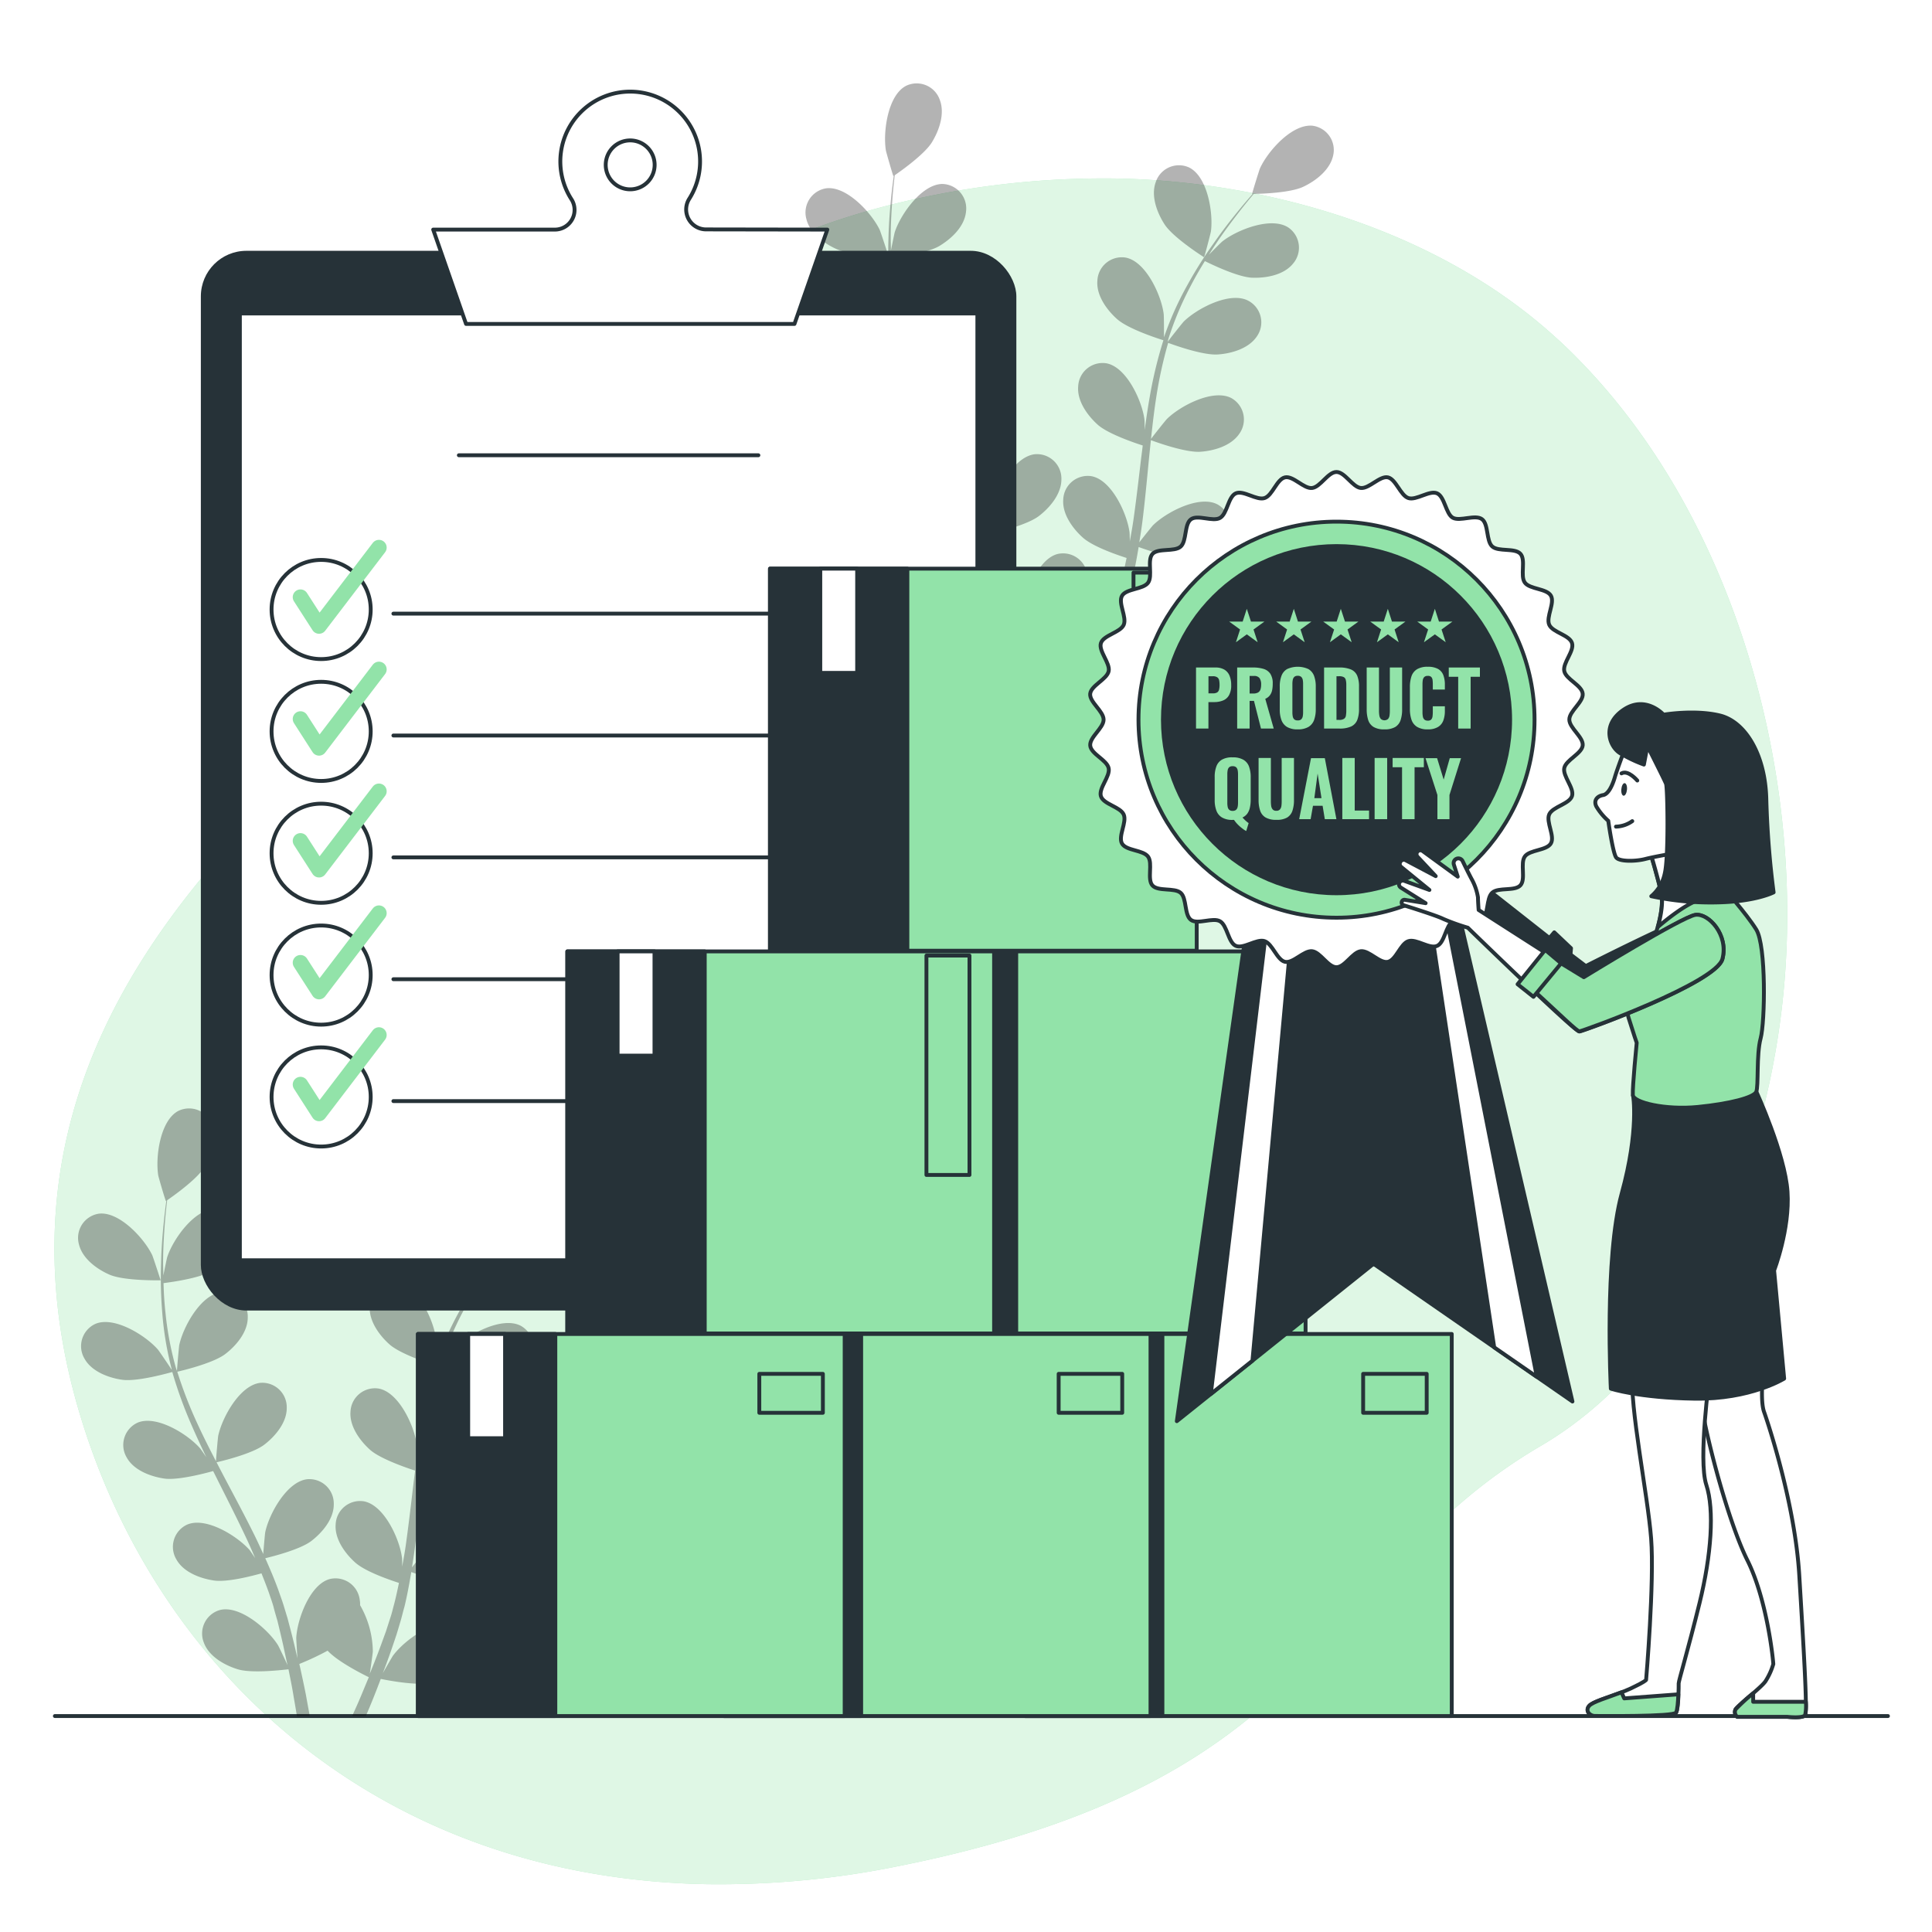 <svg class="animated" id="freepik_stories-product-quality" xmlns="http://www.w3.org/2000/svg" viewBox="0 0 500 500" version="1.1" xmlns:xlink="http://www.w3.org/1999/xlink" xmlns:svgjs="http://svgjs.com/svgjs"><style>svg#freepik_stories-product-quality:not(.animated) .animable {opacity: 0;}svg#freepik_stories-product-quality.animated #freepik--background-simple--inject-7 {animation: 1s 1 forwards ease-in fadeIn,1.5s Infinite  linear floating;animation-delay: 0s,1s;}svg#freepik_stories-product-quality.animated #freepik--Floor--inject-7 {animation: 1s 1 forwards cubic-bezier(.36,-0.01,.5,1.38) slideUp;animation-delay: 0s;}svg#freepik_stories-product-quality.animated #freepik--Plants--inject-7 {animation: 1s 1 forwards cubic-bezier(.36,-0.01,.5,1.38) lightSpeedRight;animation-delay: 0s;}svg#freepik_stories-product-quality.animated #freepik--Clipboard--inject-7 {animation: 1s 1 forwards cubic-bezier(.36,-0.01,.5,1.38) zoomOut;animation-delay: 0s;}svg#freepik_stories-product-quality.animated #freepik--Boxes--inject-7 {animation: 1s 1 forwards cubic-bezier(.36,-0.01,.5,1.38) slideUp;animation-delay: 0s;}svg#freepik_stories-product-quality.animated #freepik--Character--inject-7 {animation: 1s 1 forwards cubic-bezier(.36,-0.01,.5,1.38) lightSpeedLeft;animation-delay: 0s;}svg#freepik_stories-product-quality.animated #freepik--Text--inject-7 {animation: 1s 1 forwards cubic-bezier(.36,-0.01,.5,1.38) lightSpeedLeft;animation-delay: 0s;}            @keyframes fadeIn {                0% {                    opacity: 0;                }                100% {                    opacity: 1;                }            }                    @keyframes floating {                0% {                    opacity: 1;                    transform: translateY(0px);                }                50% {                    transform: translateY(-10px);                }                100% {                    opacity: 1;                    transform: translateY(0px);                }            }                    @keyframes slideUp {                0% {                    opacity: 0;                    transform: translateY(30px);                }                100% {                    opacity: 1;                    transform: inherit;                }            }                    @keyframes lightSpeedRight {              from {                transform: translate3d(50%, 0, 0) skewX(-20deg);                opacity: 0;              }              60% {                transform: skewX(10deg);                opacity: 1;              }              80% {                transform: skewX(-2deg);              }              to {                opacity: 1;                transform: translate3d(0, 0, 0);              }            }                    @keyframes zoomOut {                0% {                    opacity: 0;                    transform: scale(1.5);                }                100% {                    opacity: 1;                    transform: scale(1);                }            }                    @keyframes lightSpeedLeft {              from {                transform: translate3d(-50%, 0, 0) skewX(20deg);                opacity: 0;              }              60% {                transform: skewX(-10deg);                opacity: 1;              }              80% {                transform: skewX(2deg);              }              to {                opacity: 1;                transform: translate3d(0, 0, 0);              }            }        </style><g id="freepik--background-simple--inject-7" class="animable animator-active" style="transform-origin: 238.311px 266.908px;"><path d="M461.12,261c-4.95,42-24.12,90.8-62.41,113.22-57.84,33.89-53,86-165.91,108.67a232,232,0,0,1-50.06,4.73,194.37,194.37,0,0,1-24.57-2C86.4,475.17,38.11,425.29,20.4,365.08c-23.32-79.19,23.24-131,54.09-162.27S128,74.25,238.77,51.1a225.19,225.19,0,0,1,51.46-4.88c39.43,1,82.43,13.91,112.19,40.94q3.36,3,6.53,6.3C450.31,135.92,467.89,203.8,461.12,261Z" style="fill: rgb(146, 227, 169); transform-origin: 238.311px 266.908px;" id="eldhxuvikdi7l" class="animable"></path><g id="eljung0v6pr9"><path d="M461.12,261c-4.95,42-24.12,90.8-62.41,113.22-57.84,33.89-53,86-165.91,108.67a232,232,0,0,1-50.06,4.73,194.37,194.37,0,0,1-24.57-2C86.4,475.17,38.11,425.29,20.4,365.08c-23.32-79.19,23.24-131,54.09-162.27S128,74.25,238.77,51.1a225.19,225.19,0,0,1,51.46-4.88c39.43,1,82.43,13.91,112.19,40.94q3.36,3,6.53,6.3C450.31,135.92,467.89,203.8,461.12,261Z" style="fill: rgb(255, 255, 255); opacity: 0.7; transform-origin: 238.311px 266.908px;" class="animable"></path></g></g><g id="freepik--Floor--inject-7" class="animable" style="transform-origin: 251.4px 444.11px;"><line x1="488.6" y1="444.11" x2="14.2" y2="444.11" style="fill: none; stroke: rgb(38, 50, 56); stroke-linecap: round; stroke-linejoin: round; transform-origin: 251.4px 444.11px;" id="elp6cbavtscp" class="animable"></line></g><g id="freepik--Plants--inject-7" class="animable" style="transform-origin: 182.694px 232.846px;"><g id="ely2kwhjofjxr"><g style="opacity: 0.3; transform-origin: 88.534px 365.486px;" class="animable"><path d="M28.34,329.88c3.84,1.67,13.24,1.46,13.24,1.46s-2-6.15-2.19-6.52c-2.06-4.31-8.58-11.43-13.88-10.71A6.33,6.33,0,0,0,20.42,322C21.31,325.72,25.07,328.45,28.34,329.88Z" id="el8d8e0lt57w" class="animable" style="transform-origin: 30.892px 322.704px;"></path><path d="M31.59,357.08c4,.58,12.36-1.85,13-2A111.54,111.54,0,0,0,49.7,369.1c1.16,2.67,2.4,5.33,3.68,8-.76-1.12-1.46-2.11-1.57-2.24-3.12-3.62-11.29-8.76-16.21-6.67a6.34,6.34,0,0,0-2.81,9c1.82,3.31,6.18,4.94,9.71,5.46s10.77-1.41,12.66-1.94c.51,1,1,2,1.5,3,2.43,4.83,4.87,9.64,7.12,14.44.8,1.68,1.52,3.38,2.25,5.07-.68-1-1.26-1.83-1.37-2-3.12-3.61-11.29-8.75-16.21-6.66a6.33,6.33,0,0,0-2.81,9c1.82,3.32,6.18,4.95,9.71,5.47s10.07-1.23,12.32-1.85c.7,1.75,1.39,3.51,2,5.24.38,1.19.83,2.31,1.14,3.53s.66,2.38,1,3.56c.55,2.28,1.13,4.64,1.61,6.88.34,1.56.64,3.05,1,4.56-.77-1.7-2.35-5-2.51-5.23-2.54-4.05-9.84-10.37-15-9.05a6.33,6.33,0,0,0-4.14,8.47c1.3,3.55,5.36,5.83,8.77,6.87,3.76,1.15,12.08.1,13.12,0,.49,2.49,1,4.91,1.35,7.2.3,1.7.58,3.33.83,4.9h3.33c-.32-1.75-.66-3.57-1-5.48-.5-2.53-1.08-5.22-1.7-8a69.78,69.78,0,0,0,7.32-3.44c2.74,3,9.76,6.43,10.66,6.87-1,2.35-1.9,4.63-2.84,6.76-.49,1.13-1,2.2-1.44,3.26h3.52l.85-2c1-2.38,2-4.94,3-7.58,1,.21,9.24,1.88,13.08,1,3.48-.79,7.7-2.76,9.26-6.2a6.33,6.33,0,0,0-3.5-8.75c-5.07-1.71-12.82,4.05-15.65,7.9-.17.22-1.71,2.89-2.66,4.58.41-1.08.81-2.12,1.21-3.24.81-2.21,1.56-4.43,2.36-6.83.35-1.16.71-2.35,1.06-3.54s.63-2.46,1-3.7c.69-2.9,1.24-5.87,1.74-8.87,1.93.7,8.84,3.1,12.42,2.85s8-1.56,10.08-4.72a6.33,6.33,0,0,0-2.13-9.18c-4.75-2.46-13.28,2.07-16.67,5.44-.21.21-2.36,2.9-3.52,4.4.28-1.81.57-3.61.8-5.45.66-5.3,1.16-10.7,1.69-16.07.16-1.65.34-3.29.51-4.93.68.26,8.83,3.29,12.83,3,3.56-.25,8-1.56,10.09-4.72a6.33,6.33,0,0,0-2.13-9.18c-4.75-2.46-13.28,2.06-16.66,5.43-.26.26-3.36,4.14-4.1,5.16.38-3.61.8-7.21,1.35-10.74A109.76,109.76,0,0,1,113.88,354c.32.12,8.81,3.32,12.91,3,3.56-.25,8-1.56,10.09-4.72a6.33,6.33,0,0,0-2.13-9.18c-4.76-2.46-13.28,2.07-16.67,5.44-.26.26-3.6,4.43-4.15,5.23.08-.26.13-.55.22-.82a81.11,81.11,0,0,1,5.59-13.37c1.22-2.38,2.52-4.59,3.83-6.71,1.52.76,8.5,4.15,12.22,4.3,3.56.14,8.15-.67,10.54-3.59a6.33,6.33,0,0,0-1.1-9.36c-4.46-3-13.43.6-17.17,3.58-.2.16-2.08,2-3.44,3.42.61-1,1.22-1.94,1.81-2.83,2.24-3.38,4.5-6.32,6.52-8.92,1.16-1.47,2.24-2.77,3.26-4,1.88,0,9.45-.26,12.76-1.82s6.93-4.34,7.71-8a6.33,6.33,0,0,0-5.29-7.79c-5.32-.58-11.65,6.71-13.59,11.08-.17.38-2.12,6.58-2,6.58h.11c-1,1.14-2.07,2.38-3.21,3.75-2.08,2.56-4.41,5.47-6.73,8.8a113.1,113.1,0,0,0-7,11.12,83.51,83.51,0,0,0-6,13.42s0,.11-.05.17c0-1.57,0-6-.08-6.29C112.27,341.8,108.29,333,103,332a6.33,6.33,0,0,0-7.3,6c-.31,3.76,2.42,7.53,5.08,9.91,3,2.68,11.34,5.28,12,5.48a111.42,111.42,0,0,0-3.52,14.54c-.51,2.86-.94,5.76-1.33,8.67,0-1.35,0-2.57-.07-2.74-.61-4.74-4.58-13.53-9.85-14.5a6.33,6.33,0,0,0-7.3,5.95c-.31,3.77,2.42,7.54,5.08,9.91s9.76,4.77,11.64,5.37c-.14,1.12-.29,2.24-.42,3.36-.64,5.37-1.26,10.73-2,16-.26,1.85-.6,3.65-.92,5.47,0-1.21,0-2.22-.07-2.38-.61-4.74-4.59-13.53-9.85-14.5a6.32,6.32,0,0,0-7.3,5.95c-.31,3.77,2.42,7.54,5.08,9.91s9.08,4.54,11.3,5.26c-.39,1.85-.78,3.69-1.24,5.46-.34,1.21-.59,2.39-1,3.57l-1.13,3.52c-.81,2.21-1.62,4.5-2.46,6.63-.57,1.49-1.15,2.9-1.72,4.32.29-1.83.78-5.44.79-5.74a24.58,24.58,0,0,0-3.3-12,6.59,6.59,0,0,0-.09-1.4,6.33,6.33,0,0,0-7.74-5.37c-5.17,1.38-8.45,10.46-8.69,15.23,0,.28.17,3.35.31,5.29-.26-1.13-.5-2.22-.78-3.38-.54-2.29-1.15-4.55-1.79-7-.36-1.17-.71-2.35-1.08-3.54s-.83-2.4-1.25-3.62c-1-2.79-2.19-5.58-3.43-8.36,2-.48,9.08-2.28,11.93-4.47s5.83-5.72,5.8-9.5a6.32,6.32,0,0,0-6.84-6.48c-5.32.57-9.93,9.05-10.9,13.73-.06.29-.37,3.73-.51,5.62-.76-1.67-1.51-3.33-2.34-5-2.37-4.79-4.93-9.56-7.46-14.34q-1.15-2.19-2.29-4.39c.72-.16,9.18-2.12,12.37-4.57,2.83-2.17,5.83-5.73,5.8-9.5a6.33,6.33,0,0,0-6.83-6.49c-5.33.58-9.94,9.06-10.91,13.74-.07.35-.52,5.29-.57,6.56-1.67-3.23-3.31-6.46-4.8-9.71A110.44,110.44,0,0,1,45.88,355c.33-.07,9.17-2.08,12.44-4.59,2.83-2.17,5.83-5.72,5.8-9.5a6.32,6.32,0,0,0-6.84-6.48c-5.32.57-9.93,9.05-10.9,13.73-.07.37-.55,5.69-.57,6.65-.08-.26-.2-.53-.28-.8a81.8,81.8,0,0,1-2.7-14.24c-.3-2.66-.44-5.21-.51-7.7,1.68-.21,9.37-1.23,12.56-3.16s6.43-5.06,6.82-8.81a6.34,6.34,0,0,0-6.09-7.2c-5.35,0-10.87,7.91-12.34,12.45-.08.25-.62,2.85-1,4.76,0-1.13-.06-2.29-.06-3.37,0-4,.27-7.75.52-11,.16-1.86.34-3.54.53-5.12,1.54-1.06,7.73-5.43,9.64-8.55s3.37-7.45,2-11a6.34,6.34,0,0,0-8.72-3.58c-4.75,2.45-6,12-5.22,16.74.07.4,1.87,6.65,2,6.6l.09-.07c-.21,1.51-.41,3.13-.6,4.91-.33,3.28-.67,7-.76,11.05A111.24,111.24,0,0,0,42,339.84a82.64,82.64,0,0,0,2.43,14.48,1.09,1.09,0,0,1,0,.17c-.84-1.32-3.32-4.94-3.54-5.2-3.12-3.61-11.29-8.76-16.21-6.67a6.34,6.34,0,0,0-2.81,9C23.7,354.93,28.06,356.57,31.59,357.08Z" id="el6uit56efb4j" class="animable" style="transform-origin: 88.923px 365.486px;"></path><path d="M123.35,331.94c.08.05,1.71-6.24,1.77-6.65.65-4.73-.85-14.26-5.67-16.59a6.33,6.33,0,0,0-8.62,3.82c-1.29,3.54.35,7.9,2.29,10.9C115.39,326.93,123.34,331.94,123.35,331.94Z" id="eldfwee9v7pfj" class="animable" style="transform-origin: 117.817px 320.041px;"></path></g></g><g id="el80dqsyl1u1"><g style="opacity: 0.3; transform-origin: 276.823px 100.211px;" class="animable"><path d="M216.61,64.51c3.84,1.68,13.23,1.47,13.24,1.47s-2-6.15-2.2-6.53c-2.06-4.31-8.58-11.43-13.88-10.71a6.34,6.34,0,0,0-5.08,7.94C209.57,60.35,213.34,63.08,216.61,64.51Z" id="elhj4qrjc9xst" class="animable" style="transform-origin: 219.156px 57.339px;"></path><path d="M219.85,91.72c4,.58,12.37-1.85,13-2A113.93,113.93,0,0,0,238,103.74c1.15,2.67,2.39,5.32,3.68,8-.77-1.12-1.46-2.11-1.57-2.24-3.13-3.61-11.29-8.76-16.22-6.67a6.34,6.34,0,0,0-2.81,9c1.82,3.31,6.18,4.95,9.71,5.46s10.77-1.4,12.67-1.94c.5,1,1,2,1.5,3,2.43,4.83,4.87,9.64,7.12,14.44.79,1.69,1.51,3.38,2.24,5.07-.68-1-1.26-1.82-1.36-1.94-3.13-3.62-11.29-8.76-16.22-6.67a6.34,6.34,0,0,0-2.81,9c1.83,3.31,6.18,4.95,9.71,5.46s10.07-1.22,12.33-1.85c.69,1.76,1.39,3.51,2,5.24.38,1.19.82,2.31,1.13,3.53s.67,2.39,1,3.56c.55,2.29,1.13,4.64,1.6,6.89.35,1.56.65,3.05,1,4.55-.78-1.69-2.35-5-2.52-5.23-2.54-4-9.83-10.37-15-9a6.34,6.34,0,0,0-4.13,8.47c1.29,3.55,5.35,5.83,8.76,6.87,3.76,1.15,12.08.1,13.12,0,.5,2.49,1,4.91,1.36,7.2.3,1.7.57,3.33.82,4.9h3.33q-.46-2.61-1-5.48c-.49-2.52-1.07-5.21-1.69-8a68.79,68.79,0,0,0,7.31-3.44c2.74,3,9.76,6.44,10.67,6.88-1,2.35-1.91,4.62-2.84,6.75-.49,1.13-1,2.2-1.44,3.26h3.52c.28-.67.56-1.33.84-2,1-2.38,2-4.95,3-7.59,1,.21,9.24,1.88,13.08,1,3.48-.79,7.7-2.76,9.26-6.2a6.33,6.33,0,0,0-3.5-8.75c-5.07-1.71-12.81,4.05-15.65,7.9-.17.23-1.71,2.89-2.65,4.59.4-1.08.81-2.13,1.21-3.25.81-2.21,1.55-4.43,2.36-6.82l1.06-3.55c.38-1.17.63-2.46.95-3.7.69-2.9,1.25-5.87,1.75-8.87,1.93.7,8.83,3.11,12.41,2.85s8-1.55,10.09-4.72a6.33,6.33,0,0,0-2.13-9.18c-4.76-2.45-13.28,2.07-16.67,5.44-.21.21-2.37,2.9-3.53,4.4.29-1.81.58-3.61.81-5.45.66-5.3,1.16-10.69,1.68-16.07.16-1.65.34-3.28.51-4.93.69.26,8.83,3.29,12.84,3,3.56-.25,8-1.56,10.09-4.72a6.34,6.34,0,0,0-2.13-9.18c-4.76-2.45-13.28,2.07-16.67,5.44-.26.25-3.36,4.13-4.1,5.15.39-3.61.8-7.21,1.35-10.74a112.24,112.24,0,0,1,3.09-14.13c.32.12,8.8,3.32,12.9,3,3.56-.25,8-1.55,10.09-4.72A6.33,6.33,0,0,0,323,77.8c-4.75-2.45-13.28,2.07-16.67,5.44-.26.26-3.59,4.44-4.14,5.24.08-.27.13-.56.21-.83A82.38,82.38,0,0,1,308,74.28c1.22-2.38,2.51-4.59,3.82-6.71,1.52.76,8.5,4.15,12.22,4.3,3.57.14,8.15-.67,10.55-3.59a6.33,6.33,0,0,0-1.11-9.36c-4.46-3-13.43.6-17.16,3.58-.21.16-2.09,2-3.44,3.42.6-1,1.21-1.94,1.81-2.83,2.24-3.37,4.5-6.32,6.52-8.92,1.16-1.46,2.23-2.77,3.26-4,1.88,0,9.45-.26,12.76-1.81S344.16,44,345,40.33a6.33,6.33,0,0,0-5.3-7.79C334.33,32,328,39.26,326.06,43.62c-.16.38-2.11,6.58-2,6.58h.12c-1,1.14-2.08,2.38-3.21,3.76-2.09,2.55-4.41,5.46-6.73,8.8a109.92,109.92,0,0,0-7,11.11,82.16,82.16,0,0,0-6,13.42s0,.11,0,.17c0-1.57,0-5.95-.09-6.29-.61-4.74-4.58-13.53-9.84-14.51a6.33,6.33,0,0,0-7.31,6c-.31,3.76,2.42,7.53,5.09,9.91,3,2.68,11.33,5.28,12,5.48a113.46,113.46,0,0,0-3.52,14.54c-.51,2.86-.93,5.76-1.32,8.68,0-1.36-.05-2.57-.07-2.74-.62-4.74-4.59-13.54-9.85-14.51a6.33,6.33,0,0,0-7.3,6c-.31,3.76,2.42,7.53,5.08,9.91s9.76,4.77,11.63,5.36c-.13,1.12-.28,2.24-.42,3.36-.64,5.37-1.25,10.73-2,16-.27,1.85-.6,3.66-.93,5.47,0-1.21-.05-2.22-.07-2.37-.61-4.74-4.58-13.54-9.84-14.51a6.34,6.34,0,0,0-7.31,6c-.31,3.76,2.42,7.53,5.09,9.91s9.07,4.53,11.3,5.25c-.39,1.85-.78,3.7-1.24,5.47-.35,1.2-.59,2.38-1,3.57s-.76,2.35-1.14,3.51c-.8,2.21-1.62,4.5-2.46,6.63-.57,1.49-1.14,2.9-1.71,4.32.29-1.83.78-5.44.78-5.74a24.5,24.5,0,0,0-3.29-12,8.17,8.17,0,0,0-.09-1.4,6.34,6.34,0,0,0-7.74-5.38c-5.18,1.38-8.46,10.46-8.7,15.23,0,.28.17,3.35.32,5.29-.26-1.13-.5-2.22-.78-3.38-.55-2.28-1.16-4.55-1.8-7-.35-1.17-.71-2.35-1.07-3.54s-.84-2.4-1.25-3.62c-1-2.79-2.2-5.58-3.44-8.35,2-.48,9.09-2.29,11.93-4.47s5.83-5.73,5.81-9.51a6.33,6.33,0,0,0-6.84-6.48c-5.32.58-9.94,9-10.9,13.73-.06.29-.38,3.73-.52,5.62-.76-1.66-1.51-3.33-2.33-5-2.38-4.79-4.93-9.56-7.46-14.33-.78-1.46-1.53-2.93-2.29-4.39.71-.17,9.18-2.13,12.36-4.58,2.83-2.17,5.84-5.72,5.81-9.5a6.33,6.33,0,0,0-6.84-6.48c-5.32.57-9.94,9-10.9,13.73-.08.35-.52,5.3-.57,6.56-1.68-3.23-3.32-6.46-4.81-9.71a112.61,112.61,0,0,1-5.22-13.48c.33-.08,9.18-2.09,12.44-4.59,2.83-2.18,5.84-5.73,5.81-9.51a6.33,6.33,0,0,0-6.84-6.48c-5.32.58-9.94,9-10.9,13.73-.08.37-.56,5.69-.57,6.66-.09-.27-.2-.54-.28-.8a82,82,0,0,1-2.71-14.25c-.3-2.65-.43-5.21-.51-7.7,1.69-.21,9.38-1.23,12.56-3.16s6.43-5.05,6.82-8.81a6.34,6.34,0,0,0-6.08-7.2c-5.36,0-10.88,7.91-12.35,12.46-.08.24-.62,2.85-1,4.75,0-1.13-.06-2.29-.05-3.36,0-4,.26-7.76.51-11,.16-1.86.34-3.54.53-5.11,1.55-1.07,7.74-5.44,9.64-8.56s3.38-7.45,2-11a6.33,6.33,0,0,0-8.71-3.58c-4.76,2.46-6,12-5.22,16.74.07.41,1.86,6.65,1.94,6.6l.1-.06c-.21,1.5-.42,3.13-.61,4.9-.33,3.28-.66,7-.76,11.05a115.89,115.89,0,0,0,.31,13.13A82.58,82.58,0,0,0,232.66,89a.84.84,0,0,0,.05.17c-.84-1.32-3.32-4.94-3.54-5.2C226,80.31,217.88,75.17,213,77.26a6.33,6.33,0,0,0-2.81,9C212,89.57,216.32,91.2,219.85,91.72Z" id="elxt6340blvhh" class="animable" style="transform-origin: 277.241px 100.211px;"></path><path d="M311.61,66.58c.09,0,1.71-6.25,1.77-6.66.66-4.73-.85-14.26-5.67-16.59a6.32,6.32,0,0,0-8.61,3.82c-1.3,3.55.34,7.9,2.28,10.9C303.66,61.57,311.61,66.57,311.61,66.58Z" id="elt0vpl0yh1i" class="animable" style="transform-origin: 306.081px 54.676px;"></path></g></g></g><g id="freepik--Clipboard--inject-7" class="animable" style="transform-origin: 157.505px 181.436px;"><rect x="51.98" y="64.91" width="211.05" height="274.25" rx="11.79" style="fill: rgb(38, 50, 56); transform-origin: 157.505px 202.035px;" id="elrfzmyy1maf" class="animable"></rect><rect x="62.08" y="81.13" width="190.86" height="245.02" style="fill: rgb(255, 255, 255); stroke: rgb(38, 50, 56); stroke-linecap: round; stroke-linejoin: round; transform-origin: 157.51px 203.64px;" id="elp5ifynov5dg" class="animable"></rect><line x1="118.75" y1="117.82" x2="196.27" y2="117.82" style="fill: none; stroke: rgb(38, 50, 56); stroke-linecap: round; stroke-linejoin: round; transform-origin: 157.51px 117.82px;" id="elcikquod7l2l" class="animable"></line><circle cx="83.11" cy="157.74" r="12.83" style="fill: none; stroke: rgb(38, 50, 56); stroke-linecap: round; stroke-linejoin: round; transform-origin: 83.11px 157.74px;" id="el6n3u2964065" class="animable"></circle><line x1="101.81" y1="158.81" x2="232.77" y2="158.81" style="fill: none; stroke: rgb(38, 50, 56); stroke-linecap: round; stroke-linejoin: round; transform-origin: 167.29px 158.81px;" id="elmzhvxx8tj9" class="animable"></line><polyline points="77.76 154.54 82.57 162.02 98.07 141.71" style="fill: none; stroke: rgb(146, 227, 169); stroke-linecap: round; stroke-linejoin: round; stroke-width: 4px; transform-origin: 87.915px 151.865px;" id="elghtz0lcrb6" class="animable"></polyline><g id="elrz13tgu788"><circle cx="83.11" cy="189.28" r="12.83" style="fill: none; stroke: rgb(38, 50, 56); stroke-linecap: round; stroke-linejoin: round; transform-origin: 83.11px 189.28px; transform: rotate(-13.28deg);" class="animable"></circle></g><line x1="101.81" y1="190.35" x2="232.77" y2="190.35" style="fill: none; stroke: rgb(38, 50, 56); stroke-linecap: round; stroke-linejoin: round; transform-origin: 167.29px 190.35px;" id="el5kum3r9tgkl" class="animable"></line><polyline points="77.76 186.07 82.57 193.56 98.07 173.24" style="fill: none; stroke: rgb(146, 227, 169); stroke-linecap: round; stroke-linejoin: round; stroke-width: 4px; transform-origin: 87.915px 183.4px;" id="el4nk9vr9ixlg" class="animable"></polyline><g id="el8v3lhdby9ve"><circle cx="83.11" cy="220.82" r="12.83" style="fill: none; stroke: rgb(38, 50, 56); stroke-linecap: round; stroke-linejoin: round; transform-origin: 83.11px 220.82px; transform: rotate(-13.28deg);" class="animable"></circle></g><line x1="101.81" y1="221.89" x2="232.77" y2="221.89" style="fill: none; stroke: rgb(38, 50, 56); stroke-linecap: round; stroke-linejoin: round; transform-origin: 167.29px 221.89px;" id="el91m6foxee3" class="animable"></line><polyline points="77.76 217.61 82.57 225.09 98.07 204.78" style="fill: none; stroke: rgb(146, 227, 169); stroke-linecap: round; stroke-linejoin: round; stroke-width: 4px; transform-origin: 87.915px 214.935px;" id="elsm3ro9ibstf" class="animable"></polyline><g id="elbm0mzy2amxu"><circle cx="83.11" cy="252.35" r="12.83" style="fill: none; stroke: rgb(38, 50, 56); stroke-linecap: round; stroke-linejoin: round; transform-origin: 83.11px 252.35px; transform: rotate(-45deg);" class="animable"></circle></g><line x1="101.81" y1="253.42" x2="232.77" y2="253.42" style="fill: none; stroke: rgb(38, 50, 56); stroke-linecap: round; stroke-linejoin: round; transform-origin: 167.29px 253.42px;" id="ele215vkuo7le" class="animable"></line><polyline points="77.76 249.15 82.57 256.63 98.07 236.32" style="fill: none; stroke: rgb(146, 227, 169); stroke-linecap: round; stroke-linejoin: round; stroke-width: 4px; transform-origin: 87.915px 246.475px;" id="elkuvguqfigb" class="animable"></polyline><circle cx="83.11" cy="283.89" r="12.83" style="fill: none; stroke: rgb(38, 50, 56); stroke-linecap: round; stroke-linejoin: round; transform-origin: 83.11px 283.89px;" id="elvno3nm6gsap" class="animable"></circle><line x1="101.81" y1="284.96" x2="232.77" y2="284.96" style="fill: none; stroke: rgb(38, 50, 56); stroke-linecap: round; stroke-linejoin: round; transform-origin: 167.29px 284.96px;" id="el6ydiu1hqd1c" class="animable"></line><polyline points="77.76 280.68 82.57 288.17 98.07 267.85" style="fill: none; stroke: rgb(146, 227, 169); stroke-linecap: round; stroke-linejoin: round; stroke-width: 4px; transform-origin: 87.915px 278.01px;" id="el0erwd0fst469" class="animable"></polyline><path d="M182.65,59.37a5.16,5.16,0,0,1-4.22-8,18.08,18.08,0,1,0-30.49.28,5.1,5.1,0,0,1-4.39,7.77H112.11l8.5,24.41h85l8.5-24.41ZM163.1,49a6.33,6.33,0,1,1,6.32-6.33A6.33,6.33,0,0,1,163.1,49Z" style="fill: rgb(255, 255, 255); stroke: rgb(38, 50, 56); stroke-linecap: round; stroke-linejoin: round; transform-origin: 163.11px 53.771px;" id="elurrc0x02rcg" class="animable"></path></g><g id="freepik--Boxes--inject-7" class="animable" style="transform-origin: 241.935px 295.64px;"><g id="el90wdflje9cb"><rect x="265.27" y="345.23" width="110.44" height="98.88" style="fill: rgb(146, 227, 169); stroke: rgb(38, 50, 56); stroke-linecap: round; stroke-linejoin: round; transform-origin: 320.49px 394.67px; transform: rotate(180deg);" class="animable"></rect></g><g id="elghsh5cee3lr"><rect x="265.27" y="345.23" width="35.56" height="98.88" style="fill: rgb(38, 50, 56); stroke: rgb(38, 50, 56); stroke-linecap: round; stroke-linejoin: round; transform-origin: 283.05px 394.67px; transform: rotate(180deg);" class="animable"></rect></g><g id="elk77bx4h27z"><rect x="278.28" y="345.23" width="9.54" height="26.97" style="fill: rgb(255, 255, 255); stroke: rgb(38, 50, 56); stroke-linecap: round; stroke-linejoin: round; transform-origin: 283.05px 358.715px; transform: rotate(180deg);" class="animable"></rect></g><g id="elyxd9j75hv5r"><rect x="352.78" y="355.55" width="16.45" height="10.08" style="fill: none; stroke: rgb(38, 50, 56); stroke-linecap: round; stroke-linejoin: round; transform-origin: 361.005px 360.59px; transform: rotate(180deg);" class="animable"></rect></g><g id="elvo6s5vy5xmm"><rect x="187.31" y="345.23" width="110.44" height="98.88" style="fill: rgb(146, 227, 169); stroke: rgb(38, 50, 56); stroke-linecap: round; stroke-linejoin: round; transform-origin: 242.53px 394.67px; transform: rotate(180deg);" class="animable"></rect></g><g id="elgd561wy5gr"><rect x="187.31" y="345.23" width="35.56" height="98.88" style="fill: rgb(38, 50, 56); stroke: rgb(38, 50, 56); stroke-linecap: round; stroke-linejoin: round; transform-origin: 205.09px 394.67px; transform: rotate(180deg);" class="animable"></rect></g><g id="elfg88ulqqke8"><rect x="200.32" y="345.23" width="9.54" height="26.97" style="fill: rgb(255, 255, 255); stroke: rgb(38, 50, 56); stroke-linecap: round; stroke-linejoin: round; transform-origin: 205.09px 358.715px; transform: rotate(180deg);" class="animable"></rect></g><g id="elbg90967q62u"><rect x="273.98" y="355.55" width="16.45" height="10.08" style="fill: none; stroke: rgb(38, 50, 56); stroke-linecap: round; stroke-linejoin: round; transform-origin: 282.205px 360.59px; transform: rotate(180deg);" class="animable"></rect></g><g id="elrzn1hqkn8s"><rect x="108.16" y="345.23" width="110.44" height="98.88" style="fill: rgb(146, 227, 169); stroke: rgb(38, 50, 56); stroke-linecap: round; stroke-linejoin: round; transform-origin: 163.38px 394.67px; transform: rotate(180deg);" class="animable"></rect></g><g id="el0xcxh3yfdwa"><rect x="108.16" y="345.23" width="35.56" height="98.88" style="fill: rgb(38, 50, 56); stroke: rgb(38, 50, 56); stroke-linecap: round; stroke-linejoin: round; transform-origin: 125.94px 394.67px; transform: rotate(180deg);" class="animable"></rect></g><g id="eld5p14w0otz6"><rect x="121.17" y="345.23" width="9.54" height="26.97" style="fill: rgb(255, 255, 255); stroke: rgb(38, 50, 56); stroke-linecap: round; stroke-linejoin: round; transform-origin: 125.94px 358.715px; transform: rotate(180deg);" class="animable"></rect></g><g id="elhwc0gw288hb"><rect x="196.51" y="355.55" width="16.45" height="10.08" style="fill: none; stroke: rgb(38, 50, 56); stroke-linecap: round; stroke-linejoin: round; transform-origin: 204.735px 360.59px; transform: rotate(180deg);" class="animable"></rect></g><g id="elf4k4gd5alas"><rect x="227.44" y="246.22" width="110.44" height="98.88" style="fill: rgb(146, 227, 169); stroke: rgb(38, 50, 56); stroke-linecap: round; stroke-linejoin: round; transform-origin: 282.66px 295.66px; transform: rotate(180deg);" class="animable"></rect></g><g id="elrxncckmzvii"><rect x="227.44" y="246.22" width="35.56" height="98.88" style="fill: rgb(38, 50, 56); stroke: rgb(38, 50, 56); stroke-linecap: round; stroke-linejoin: round; transform-origin: 245.22px 295.66px; transform: rotate(180deg);" class="animable"></rect></g><g id="eldxtah5ay9es"><rect x="240.45" y="246.22" width="9.54" height="26.97" style="fill: rgb(255, 255, 255); stroke: rgb(38, 50, 56); stroke-linecap: round; stroke-linejoin: round; transform-origin: 245.22px 259.705px; transform: rotate(180deg);" class="animable"></rect></g><g id="elfa86u8z2xrt"><rect x="322.53" y="247.3" width="11.14" height="56.78" style="fill: none; stroke: rgb(38, 50, 56); stroke-linecap: round; stroke-linejoin: round; transform-origin: 328.1px 275.69px; transform: rotate(180deg);" class="animable"></rect></g><g id="elf10ypon4x1"><rect x="199.27" y="147.17" width="110.44" height="98.88" style="fill: rgb(146, 227, 169); stroke: rgb(38, 50, 56); stroke-linecap: round; stroke-linejoin: round; transform-origin: 254.49px 196.61px; transform: rotate(180deg);" class="animable"></rect></g><g id="el8vo3pqeqd7"><rect x="199.27" y="147.17" width="35.56" height="98.88" style="fill: rgb(38, 50, 56); stroke: rgb(38, 50, 56); stroke-linecap: round; stroke-linejoin: round; transform-origin: 217.05px 196.61px; transform: rotate(180deg);" class="animable"></rect></g><g id="elzg86mp2yt6"><rect x="212.29" y="147.17" width="9.54" height="26.97" style="fill: rgb(255, 255, 255); stroke: rgb(38, 50, 56); stroke-linecap: round; stroke-linejoin: round; transform-origin: 217.06px 160.655px; transform: rotate(180deg);" class="animable"></rect></g><g id="el5lid4qzwlx9"><rect x="293.35" y="148.19" width="11.14" height="56.78" style="fill: none; stroke: rgb(38, 50, 56); stroke-linecap: round; stroke-linejoin: round; transform-origin: 298.92px 176.58px; transform: rotate(180deg);" class="animable"></rect></g><g id="elg5gwokwahed"><rect x="146.83" y="246.22" width="110.44" height="98.88" style="fill: rgb(146, 227, 169); stroke: rgb(38, 50, 56); stroke-linecap: round; stroke-linejoin: round; transform-origin: 202.05px 295.66px; transform: rotate(180deg);" class="animable"></rect></g><g id="elci1b8pku0ha"><rect x="146.83" y="246.22" width="35.56" height="98.88" style="fill: rgb(38, 50, 56); stroke: rgb(38, 50, 56); stroke-linecap: round; stroke-linejoin: round; transform-origin: 164.61px 295.66px; transform: rotate(180deg);" class="animable"></rect></g><g id="eldrzov3nf5o5"><rect x="159.84" y="246.22" width="9.54" height="26.97" style="fill: rgb(255, 255, 255); stroke: rgb(38, 50, 56); stroke-linecap: round; stroke-linejoin: round; transform-origin: 164.61px 259.705px; transform: rotate(180deg);" class="animable"></rect></g><g id="elzdjoj4nufyb"><rect x="239.76" y="247.3" width="11.14" height="56.78" style="fill: none; stroke: rgb(38, 50, 56); stroke-linecap: round; stroke-linejoin: round; transform-origin: 245.33px 275.69px; transform: rotate(180deg);" class="animable"></rect></g></g><g id="freepik--Character--inject-7" class="animable" style="transform-origin: 374.766px 283.291px;"><path d="M364.94,221.83a1,1,0,0,1,1.35-.65l6.38,2.84-6.83-6.45a1,1,0,0,1,1.27-1.65l7.44,4.65-4.31-5.29a1,1,0,0,1,1.41-1.39l8.58,7.25-.81-3.16a1.23,1.23,0,0,1,2.33-.76c.55,1.38,1.6,4,2,4.83a14.89,14.89,0,0,1,1.29,4.83c-.07,1-.08,3.26-.08,3.26L401,242.76l1.24-1.47,4.34,4.11-.13,1.62,3.95,3s26.47-13.45,29.92-13.68,8.23,5.82,6.16,11.88-37.09,15.61-38.24,15.69-26.41-29.43-26.41-29.43a56.24,56.24,0,0,1-6.17-2.73c-1.57-.94-7.95-3.48-10-4.28a.73.73,0,0,1-.41-.9.72.72,0,0,1,.85-.47l5.3,1.25-6.14-4.5A1,1,0,0,1,364.94,221.83Z" style="fill: rgb(38, 50, 56); stroke: rgb(38, 50, 56); stroke-linecap: round; stroke-linejoin: round; transform-origin: 405.944px 238.798px;" id="elh7bzgzch3w" class="animable"></path><polygon points="304.56 367.8 313.36 360.76 324.13 352.15 355.47 327.07 355.71 327.23 355.74 327.25 355.76 327.27 386.7 348.69 397.74 356.33 406.95 362.71 369.62 202.61 367.47 202.67 364.73 202.74 327.75 203.74 304.56 367.8" style="fill: rgb(38, 50, 56); stroke: rgb(38, 50, 56); stroke-linecap: round; stroke-linejoin: round; transform-origin: 355.755px 285.205px;" id="el7e3jazag3qa" class="animable"></polygon><polygon points="355.55 327.1 355.57 327.07 355.75 327.27 355.55 327.1" style="fill: rgb(255, 255, 255); stroke: rgb(38, 50, 56); stroke-linecap: round; stroke-linejoin: round; transform-origin: 355.65px 327.17px;" id="el9wi6pxt6wcs" class="animable"></polygon><polygon points="313.36 360.76 324.13 352.15 337.67 203.74 355.76 202.99 332.11 203.74 313.36 360.76" style="fill: rgb(255, 255, 255); stroke: rgb(38, 50, 56); stroke-linecap: round; stroke-linejoin: round; transform-origin: 334.56px 281.875px;" id="el1z97952nhzv" class="animable"></polygon><polygon points="364.72 202.7 364.73 202.74 386.7 348.69 397.74 356.33 367.47 202.67 367.46 202.61 364.72 202.7" style="fill: rgb(255, 255, 255); stroke: rgb(38, 50, 56); stroke-linecap: round; stroke-linejoin: round; transform-origin: 381.23px 279.47px;" id="elq7cnignf8mp" class="animable"></polygon><path d="M285.61,186.25c0-2.2-3.69-4.56-3.47-6.7s4.33-3.74,4.78-5.84-2.67-5.22-2-7.28,5-2.73,5.89-4.71-1.52-5.65-.43-7.53,5.47-1.63,6.74-3.38-.31-5.84,1.14-7.45,5.69-.46,7.3-1.91.9-5.78,2.66-7.06,5.65.73,7.53-.36,2.08-5.46,4.07-6.35,5.36,1.89,7.44,1.22,3.17-4.91,5.31-5.36,4.84,3,7,2.75,4.11-4.14,6.3-4.14,4.17,3.92,6.31,4.14,4.92-3.2,7-2.75,3.26,4.69,5.31,5.36,5.47-2.1,7.44-1.22S374.17,133,376,134s5.78-.92,7.53.36,1.05,5.61,2.66,7.06,5.84.3,7.3,1.91-.14,5.7,1.14,7.45,5.65,1.5,6.74,3.38-1.32,5.54-.43,7.53,5.22,2.64,5.89,4.72-2.45,5.13-2,7.27,4.55,3.66,4.77,5.84-3.46,4.5-3.46,6.7,3.69,4.56,3.46,6.7-4.32,3.73-4.77,5.84,2.67,5.22,2,7.27-5,2.74-5.89,4.71,1.52,5.66.43,7.53-5.47,1.63-6.74,3.38.31,5.85-1.14,7.46-5.69.45-7.3,1.91-.9,5.78-2.66,7.06-5.65-.74-7.53.35-2.08,5.47-4.07,6.36-5.37-1.9-7.44-1.22-3.17,4.9-5.31,5.35-4.84-3-7-2.75-4.11,4.14-6.31,4.14-4.16-3.91-6.3-4.14-4.92,3.2-7,2.75-3.26-4.69-5.31-5.36-5.47,2.1-7.44,1.22-2.2-5.26-4.07-6.35-5.78.92-7.53-.36-1.05-5.6-2.66-7-5.85-.3-7.3-1.91.14-5.7-1.14-7.46-5.65-1.5-6.74-3.38,1.32-5.54.43-7.53-5.22-2.64-5.89-4.71,2.45-5.13,2-7.27-4.55-3.66-4.77-5.84S285.61,188.44,285.61,186.25Z" style="fill: rgb(255, 255, 255); stroke: rgb(38, 50, 56); stroke-linecap: round; stroke-linejoin: round; transform-origin: 345.87px 186.23px;" id="el6frians0v5h" class="animable"></path><circle cx="345.89" cy="186.25" r="51.25" style="fill: rgb(146, 227, 169); stroke: rgb(38, 50, 56); stroke-linecap: round; stroke-linejoin: round; transform-origin: 345.89px 186.25px;" id="el6j38ds1i014" class="animable"></circle><g id="elysfrbcbklxo"><circle cx="345.89" cy="186.25" r="45.43" style="fill: rgb(38, 50, 56); transform-origin: 345.89px 186.25px; transform: rotate(-76.45deg);" class="animable"></circle></g><path d="M456.33,355s-.87,7.37.21,10.4,8,23.85,9.11,42.27,2.16,35.34,1.51,36.21-4.55.43-4.55.43h-13a1.55,1.55,0,0,1-.44-1.95c.65-1.08,6.94-5.85,7.81-7.37a17,17,0,0,0,1.95-4.33c0-.65-1.52-16.49-6.72-26.89s-11.92-36-12.57-45.31Z" style="fill: rgb(255, 255, 255); stroke: rgb(38, 50, 56); stroke-linecap: round; stroke-linejoin: round; transform-origin: 453.5px 399.711px;" id="elrcv2to2aufa" class="animable"></path><path d="M449.17,442.37a43.93,43.93,0,0,1,4.55-4.15v2.2h13.63a11.66,11.66,0,0,1-.19,3.47c-.65.87-4.55.43-4.55.43h-13A1.55,1.55,0,0,1,449.17,442.37Z" style="fill: rgb(146, 227, 169); stroke: rgb(38, 50, 56); stroke-linecap: round; stroke-linejoin: round; transform-origin: 458.199px 441.326px;" id="el7y4vv2n9e1e" class="animable"></path><path d="M442.45,356.09s-3,21.68-.86,28.18,1.3,18.21-1.74,30.56-5.41,20.16-5.41,20.81,0,6.5-.65,7.58-19.73.87-21,.87-2.6-1.3-1.51-2.6,6.94-2.72,10.83-4.55c3.69-1.74,3.9-2.17,3.9-2.17s2.17-25.36,1.3-36.63-5.65-34.68-4.78-42.48Z" style="fill: rgb(255, 255, 255); stroke: rgb(38, 50, 56); stroke-linecap: round; stroke-linejoin: round; transform-origin: 426.829px 399.883px;" id="elwpi5ltf8f1d" class="animable"></path><path d="M412.76,444.09c-1.3,0-2.6-1.3-1.51-2.6.87-1.05,4.84-2.17,8.38-3.53l.72,1.58,14-1.05c-.07,1.88-.23,4.11-.6,4.73C433.14,444.31,414.06,444.09,412.76,444.09Z" style="fill: rgb(146, 227, 169); stroke: rgb(38, 50, 56); stroke-linecap: round; stroke-linejoin: round; transform-origin: 422.596px 441.034px;" id="eli96l34jdzyc" class="animable"></path><path d="M454.56,282.57s7.4,16.09,8.05,25.84-3.47,20.37-3.47,20.37l2.6,28s-8.67,5.42-23.19,5.2-21.67-2.6-21.67-2.6-1.73-34,2.82-50.5,2.93-25.45,2.93-25.45S442.82,284.26,454.56,282.57Z" style="fill: rgb(38, 50, 56); stroke: rgb(38, 50, 56); stroke-linecap: round; stroke-linejoin: round; transform-origin: 439.618px 322.278px;" id="elu68dbrhzipb" class="animable"></path><path d="M427,220.35s2.12,7,2.93,10.91-1.3,11.4-4.07,16.61-5.87,10.76-4.4,15.48,2.12,6.52,2.12,6.52-1.14,11.56-1,13.52,8.47,3.91,16.78,3.09,14.5-2.44,15.15-3.91,0-9.61,1.14-13.84,1.47-24-1.14-28.19-8.63-10.91-8.63-10.91L441,216.76Z" style="fill: rgb(146, 227, 169); stroke: rgb(38, 50, 56); stroke-linecap: round; stroke-linejoin: round; transform-origin: 438.792px 251.716px;" id="eldhgy8ecjzs" class="animable"></path><path d="M448.38,232.45a16.34,16.34,0,0,0-9.13.6c-3.19,1.22-7.29,4.38-10.2,6.85.92-3.31,1.36-6.51.91-8.64-.81-3.91-2.93-10.91-2.93-10.91l14-3.59,4.89,12.87S447,230.79,448.38,232.45Z" style="fill: rgb(255, 255, 255); stroke: rgb(38, 50, 56); stroke-linecap: round; stroke-linejoin: round; transform-origin: 437.705px 228.33px;" id="elf3k4411vx3f" class="animable"></path><path d="M420.57,193.69s-2,5.22-2.65,7.45-1.72,4.42-3.05,4.63-2.56,1.23-1.74,2.94a15.61,15.61,0,0,0,3.09,3.72s1.19,8.46,2.07,9.52,5,1,7.49.36,7.33-1.45,7.33-1.45,1.57-17,.59-20.56-5.25-8.66-6.51-9.27S420.57,193.69,420.57,193.69Z" style="fill: rgb(255, 255, 255); stroke: rgb(38, 50, 56); stroke-linecap: round; stroke-linejoin: round; transform-origin: 423.444px 206.863px;" id="elf9qrn7gpjke" class="animable"></path><path d="M419.6,204.24c-.09.89.17,1.65.58,1.69s.79-.66.88-1.56-.18-1.65-.59-1.69S419.68,203.34,419.6,204.24Z" style="fill: rgb(38, 50, 56); transform-origin: 420.33px 204.305px;" id="elmogrdptiqdq" class="animable"></path><path d="M423.73,202s-2.36-2.83-4.09-1.85" style="fill: none; stroke: rgb(38, 50, 56); stroke-linecap: round; stroke-linejoin: round; transform-origin: 421.685px 200.972px;" id="elnn90djs00ar" class="animable"></path><path d="M422.43,212.51a7.65,7.65,0,0,1-4.22,1.42" style="fill: none; stroke: rgb(38, 50, 56); stroke-linecap: round; stroke-linejoin: round; transform-origin: 420.32px 213.22px;" id="el8irw2abrzgx" class="animable"></path><path d="M426.35,193.08s4.43,8.75,4.82,9.77.7,19-.33,23.2a10.51,10.51,0,0,1-3.49,5.89,73.28,73.28,0,0,0,17.35,1.6c9.84-.23,14.31-2.6,14.31-2.6a234.67,234.67,0,0,1-1.88-23.9c-.23-11.8-5.49-20.3-12.06-21.88s-14.54-.2-14.54-.2-4.59-5.17-10.35-1.28-3.65,9.48-1,11.19a35.28,35.28,0,0,0,6.26,3Z" style="fill: rgb(38, 50, 56); stroke: rgb(38, 50, 56); stroke-linecap: round; stroke-linejoin: round; transform-origin: 437.761px 207.899px;" id="elukgb82tlkz" class="animable"></path><path d="M409.89,252.94s25.45-15.65,28.87-16.14,8.63,5.21,7,11.4-35.87,18.59-37,18.75-28.89-26.86-28.89-26.86a54.93,54.93,0,0,1-6.36-2.28c-1.63-.82-8.18-2.89-10.27-3.54a.71.71,0,0,1-.47-.86h0a.71.71,0,0,1,.81-.54l5.37.87-6.44-4.05a1,1,0,0,1-.44-1h0a1,1,0,0,1,1.29-.75l6.57,2.38-7.28-5.94a1,1,0,0,1-.23-1.35h0a1,1,0,0,1,1.38-.39l7.76,4.1-4.69-5a1,1,0,0,1,.21-1.54h0a1,1,0,0,1,1.1.05l9.08,6.62-1-3.1a1.23,1.23,0,0,1,.9-1.59h0a1.22,1.22,0,0,1,1.36.66c.65,1.34,1.89,3.86,2.35,4.68a14.68,14.68,0,0,1,1.63,4.72c0,1,.17,3.26.17,3.26Z" style="fill: rgb(255, 255, 255); stroke: rgb(38, 50, 56); stroke-linecap: round; stroke-linejoin: round; transform-origin: 404.062px 243.505px;" id="elfep0ipk47f" class="animable"></path><path d="M395.46,255l.32-.53,5.11-7.06,9,5.49s25.45-15.65,28.87-16.14,8.63,5.21,7,11.4-35.87,18.59-37,18.75C408.2,267,404.08,262.91,395.46,255Z" style="fill: rgb(146, 227, 169); stroke: rgb(38, 50, 56); stroke-linecap: round; stroke-linejoin: round; transform-origin: 420.764px 251.821px;" id="el2avo2qpe68q" class="animable"></path><polygon points="404.02 249.31 396.86 257.98 392.75 254.72 399.9 245.84 404.02 249.31" style="fill: rgb(146, 227, 169); stroke: rgb(38, 50, 56); stroke-linecap: round; stroke-linejoin: round; transform-origin: 398.385px 251.91px;" id="elfflpcpz3cbf" class="animable"></polygon></g><g id="freepik--Text--inject-7" class="animable" style="transform-origin: 346.265px 186.315px;"><path d="M309.53,188.55v-15.8h5a4.43,4.43,0,0,1,2.32.54,3.24,3.24,0,0,1,1.34,1.55,6.22,6.22,0,0,1,.44,2.46,5.08,5.08,0,0,1-.58,2.65,3.08,3.08,0,0,1-1.57,1.35,6,6,0,0,1-2.28.4h-1.46v6.85Zm3.22-9.11h1.13a2.12,2.12,0,0,0,1.08-.22,1.13,1.13,0,0,0,.52-.71,4.79,4.79,0,0,0,.14-1.25,5.81,5.81,0,0,0-.11-1.21,1.2,1.2,0,0,0-.48-.76,2,2,0,0,0-1.17-.28h-1.11Z" style="fill: rgb(146, 227, 169); transform-origin: 314.084px 180.648px;" id="el6u1ci0ja579" class="animable"></path><path d="M320.18,188.55v-15.8h4.09a9.15,9.15,0,0,1,2.74.36,3.22,3.22,0,0,1,1.76,1.28,4.52,4.52,0,0,1,.61,2.54,8.05,8.05,0,0,1-.16,1.72,3.34,3.34,0,0,1-.59,1.31,2.86,2.86,0,0,1-1.18.89l2.19,7.7h-3.3l-1.81-7.16H323.4v7.16Zm3.22-9.07h.93a2.51,2.51,0,0,0,1.23-.25,1.44,1.44,0,0,0,.64-.77,4,4,0,0,0,.18-1.28,2.9,2.9,0,0,0-.4-1.67,1.7,1.7,0,0,0-1.49-.57H323.4Z" style="fill: rgb(146, 227, 169); transform-origin: 324.91px 180.649px;" id="elmjzpicai5dp" class="animable"></path><path d="M335.84,188.76a5.19,5.19,0,0,1-2.75-.62,3.45,3.45,0,0,1-1.45-1.78,7.72,7.72,0,0,1-.44-2.78v-5.89a7.63,7.63,0,0,1,.44-2.77,3.37,3.37,0,0,1,1.45-1.76,6.62,6.62,0,0,1,5.53,0,3.43,3.43,0,0,1,1.46,1.76,7.75,7.75,0,0,1,.44,2.76v5.89a8,8,0,0,1-.44,2.78,3.47,3.47,0,0,1-1.46,1.78A5.28,5.28,0,0,1,335.84,188.76Zm0-2.32a1.28,1.28,0,0,0,.92-.28,1.49,1.49,0,0,0,.39-.76,5.53,5.53,0,0,0,.09-1v-7.47a5.38,5.38,0,0,0-.09-1,1.5,1.5,0,0,0-.39-.75,1.28,1.28,0,0,0-.92-.28,1.22,1.22,0,0,0-.88.28,1.5,1.5,0,0,0-.39.75,5.34,5.34,0,0,0-.1,1v7.47a5.53,5.53,0,0,0,.09,1,1.41,1.41,0,0,0,.38.76A1.26,1.26,0,0,0,335.84,186.44Z" style="fill: rgb(146, 227, 169); transform-origin: 335.86px 180.661px;" id="el6a9lvynbaxg" class="animable"></path><path d="M342.67,188.55v-15.8h3.86a7.73,7.73,0,0,1,3.13.52,3.07,3.07,0,0,1,1.59,1.62,7.29,7.29,0,0,1,.46,2.82v5.75a7.71,7.71,0,0,1-.46,2.89,3.15,3.15,0,0,1-1.57,1.66,7.13,7.13,0,0,1-3.07.54Zm3.21-2.24h.69a2.16,2.16,0,0,0,1.27-.29,1.19,1.19,0,0,0,.48-.83,7.65,7.65,0,0,0,.1-1.38V177.3a5.22,5.22,0,0,0-.13-1.32,1.15,1.15,0,0,0-.5-.73,2.44,2.44,0,0,0-1.24-.24h-.67Z" style="fill: rgb(146, 227, 169); transform-origin: 347.192px 180.65px;" id="el7qa142pn7fl" class="animable"></path><path d="M358.29,188.76a5.3,5.3,0,0,1-2.79-.61,3.26,3.26,0,0,1-1.4-1.77,9,9,0,0,1-.4-2.82V172.75h3.18V184a7.33,7.33,0,0,0,.09,1.15,1.81,1.81,0,0,0,.39.91,1.42,1.42,0,0,0,1.87,0,1.72,1.72,0,0,0,.38-.91,8.77,8.77,0,0,0,.08-1.15V172.75h3.18v10.81a8.67,8.67,0,0,1-.4,2.82,3.29,3.29,0,0,1-1.39,1.77A5.35,5.35,0,0,1,358.29,188.76Z" style="fill: rgb(146, 227, 169); transform-origin: 358.286px 180.759px;" id="eld8ghi75l25r" class="animable"></path><path d="M369.5,188.76a5.08,5.08,0,0,1-2.78-.66,3.46,3.46,0,0,1-1.43-1.84,8.45,8.45,0,0,1-.41-2.74v-5.68a8.74,8.74,0,0,1,.41-2.82,3.42,3.42,0,0,1,1.43-1.82,5.18,5.18,0,0,1,2.78-.64,5.34,5.34,0,0,1,2.66.56,3.11,3.11,0,0,1,1.37,1.6,6.78,6.78,0,0,1,.4,2.4v1.33h-3.12V177a8.28,8.28,0,0,0-.06-1,1.46,1.46,0,0,0-.32-.78,1.17,1.17,0,0,0-.91-.3,1.24,1.24,0,0,0-.94.31,1.6,1.6,0,0,0-.37.81,7.45,7.45,0,0,0-.07,1.1v7.18a5.7,5.7,0,0,0,.1,1.16,1.37,1.37,0,0,0,.41.76,1.26,1.26,0,0,0,.87.26,1.14,1.14,0,0,0,.89-.3,1.58,1.58,0,0,0,.33-.81,9,9,0,0,0,.07-1.07v-1.54h3.12V184a7.06,7.06,0,0,1-.39,2.44,3.29,3.29,0,0,1-1.35,1.68A4.94,4.94,0,0,1,369.5,188.76Z" style="fill: rgb(146, 227, 169); transform-origin: 369.405px 180.66px;" id="elty44223ci2l" class="animable"></path><path d="M377.38,188.55v-13.4h-2.44v-2.4H383v2.4h-2.4v13.4Z" style="fill: rgb(146, 227, 169); transform-origin: 378.97px 180.65px;" id="elujeihsjth3q" class="animable"></path><path d="M322.52,215.07a5.75,5.75,0,0,1-1-.66,10,10,0,0,1-1.15-1,8,8,0,0,1-1-1.22l-.17,0H319a5.16,5.16,0,0,1-2.75-.63,3.42,3.42,0,0,1-1.45-1.78,7.69,7.69,0,0,1-.44-2.78v-5.89a7.63,7.63,0,0,1,.44-2.77,3.31,3.31,0,0,1,1.45-1.75A5.26,5.26,0,0,1,319,196a5.4,5.4,0,0,1,2.78.62,3.37,3.37,0,0,1,1.46,1.75,7.75,7.75,0,0,1,.44,2.76V207a9.14,9.14,0,0,1-.21,2,4.29,4.29,0,0,1-.67,1.57,3.31,3.31,0,0,1-1.25,1l.53.55a6.37,6.37,0,0,0,.55.5,3.35,3.35,0,0,0,.52.39ZM319,209.85a1.3,1.3,0,0,0,.92-.29,1.45,1.45,0,0,0,.39-.76,5.45,5.45,0,0,0,.09-1v-7.47a5.34,5.34,0,0,0-.09-1,1.49,1.49,0,0,0-.39-.76,1.35,1.35,0,0,0-.92-.28,1.31,1.31,0,0,0-.9.28,1.41,1.41,0,0,0-.38.76,5.34,5.34,0,0,0-.09,1v7.47a5.45,5.45,0,0,0,.09,1,1.37,1.37,0,0,0,.38.76A1.26,1.26,0,0,0,319,209.85Z" style="fill: rgb(146, 227, 169); transform-origin: 319.02px 205.53px;" id="el30cosucjfkq" class="animable"></path><path d="M330.3,212.17a5.29,5.29,0,0,1-2.79-.62,3.24,3.24,0,0,1-1.39-1.77,8.59,8.59,0,0,1-.4-2.82v-10.8h3.18v11.25a8.77,8.77,0,0,0,.08,1.15,1.84,1.84,0,0,0,.39.92,1.18,1.18,0,0,0,.93.35,1.2,1.2,0,0,0,.95-.35,1.83,1.83,0,0,0,.38-.92,8.77,8.77,0,0,0,.07-1.15V196.16h3.18V207a8.59,8.59,0,0,1-.4,2.82,3.24,3.24,0,0,1-1.39,1.77A5.29,5.29,0,0,1,330.3,212.17Z" style="fill: rgb(146, 227, 169); transform-origin: 330.3px 204.171px;" id="el68037f513hq" class="animable"></path><path d="M336.23,212l3.06-15.79h3.57l3,15.79h-3l-.57-3.47h-2.49l-.61,3.47Zm3.92-5.44H342l-1-6.38Z" style="fill: rgb(146, 227, 169); transform-origin: 341.045px 204.105px;" id="el863a30rddwy" class="animable"></path><path d="M347.39,212V196.16h3.21v13.61h3.71V212Z" style="fill: rgb(146, 227, 169); transform-origin: 350.85px 204.08px;" id="elun80696x4hn" class="animable"></path><path d="M355.75,212V196.16H359V212Z" style="fill: rgb(146, 227, 169); transform-origin: 357.375px 204.08px;" id="eltprijjm726q" class="animable"></path><path d="M362.85,212V198.56h-2.44v-2.4h8.08v2.4h-2.4V212Z" style="fill: rgb(146, 227, 169); transform-origin: 364.45px 204.08px;" id="elctejjw10lkf" class="animable"></path><path d="M372,212v-6.26l-3.08-9.53h3l1.7,5.55,1.58-5.55h2.92l-3,9.53V212Z" style="fill: rgb(146, 227, 169); transform-origin: 373.52px 204.105px;" id="el6qmuv0lssua" class="animable"></path><polygon points="322.67 157.56 323.75 160.87 327.22 160.87 324.41 162.91 325.48 166.21 322.67 164.17 319.86 166.21 320.93 162.91 318.12 160.87 321.6 160.87 322.67 157.56" style="fill: rgb(146, 227, 169); transform-origin: 322.67px 161.885px;" id="elb8gnnsghtuf" class="animable"></polygon><polygon points="334.84 157.56 335.91 160.87 339.39 160.87 336.57 162.91 337.65 166.21 334.84 164.17 332.03 166.21 333.1 162.91 330.29 160.87 333.76 160.87 334.84 157.56" style="fill: rgb(146, 227, 169); transform-origin: 334.84px 161.885px;" id="els8chye7vw6b" class="animable"></polygon><polygon points="347 157.56 348.08 160.87 351.55 160.87 348.74 162.91 349.81 166.21 347 164.17 344.19 166.21 345.27 162.91 342.45 160.87 345.93 160.87 347 157.56" style="fill: rgb(146, 227, 169); transform-origin: 347px 161.885px;" id="elqmq6uesd5fe" class="animable"></polygon><polygon points="359.17 157.56 360.24 160.87 363.72 160.87 360.91 162.91 361.98 166.21 359.17 164.17 356.36 166.21 357.43 162.91 354.62 160.87 358.1 160.87 359.17 157.56" style="fill: rgb(146, 227, 169); transform-origin: 359.17px 161.885px;" id="eljel0c4ab8w" class="animable"></polygon><polygon points="371.34 157.56 372.41 160.87 375.88 160.87 373.07 162.91 374.15 166.21 371.34 164.17 368.52 166.21 369.6 162.91 366.79 160.87 370.26 160.87 371.34 157.56" style="fill: rgb(146, 227, 169); transform-origin: 371.335px 161.885px;" id="els7oq1zlu3jn" class="animable"></polygon></g><defs>     <filter id="active" height="200%">         <feMorphology in="SourceAlpha" result="DILATED" operator="dilate" radius="2"></feMorphology>                <feFlood flood-color="#32DFEC" flood-opacity="1" result="PINK"></feFlood>        <feComposite in="PINK" in2="DILATED" operator="in" result="OUTLINE"></feComposite>        <feMerge>            <feMergeNode in="OUTLINE"></feMergeNode>            <feMergeNode in="SourceGraphic"></feMergeNode>        </feMerge>    </filter>    <filter id="hover" height="200%">        <feMorphology in="SourceAlpha" result="DILATED" operator="dilate" radius="2"></feMorphology>                <feFlood flood-color="#ff0000" flood-opacity="0.5" result="PINK"></feFlood>        <feComposite in="PINK" in2="DILATED" operator="in" result="OUTLINE"></feComposite>        <feMerge>            <feMergeNode in="OUTLINE"></feMergeNode>            <feMergeNode in="SourceGraphic"></feMergeNode>        </feMerge>            <feColorMatrix type="matrix" values="0   0   0   0   0                0   1   0   0   0                0   0   0   0   0                0   0   0   1   0 "></feColorMatrix>    </filter></defs></svg>